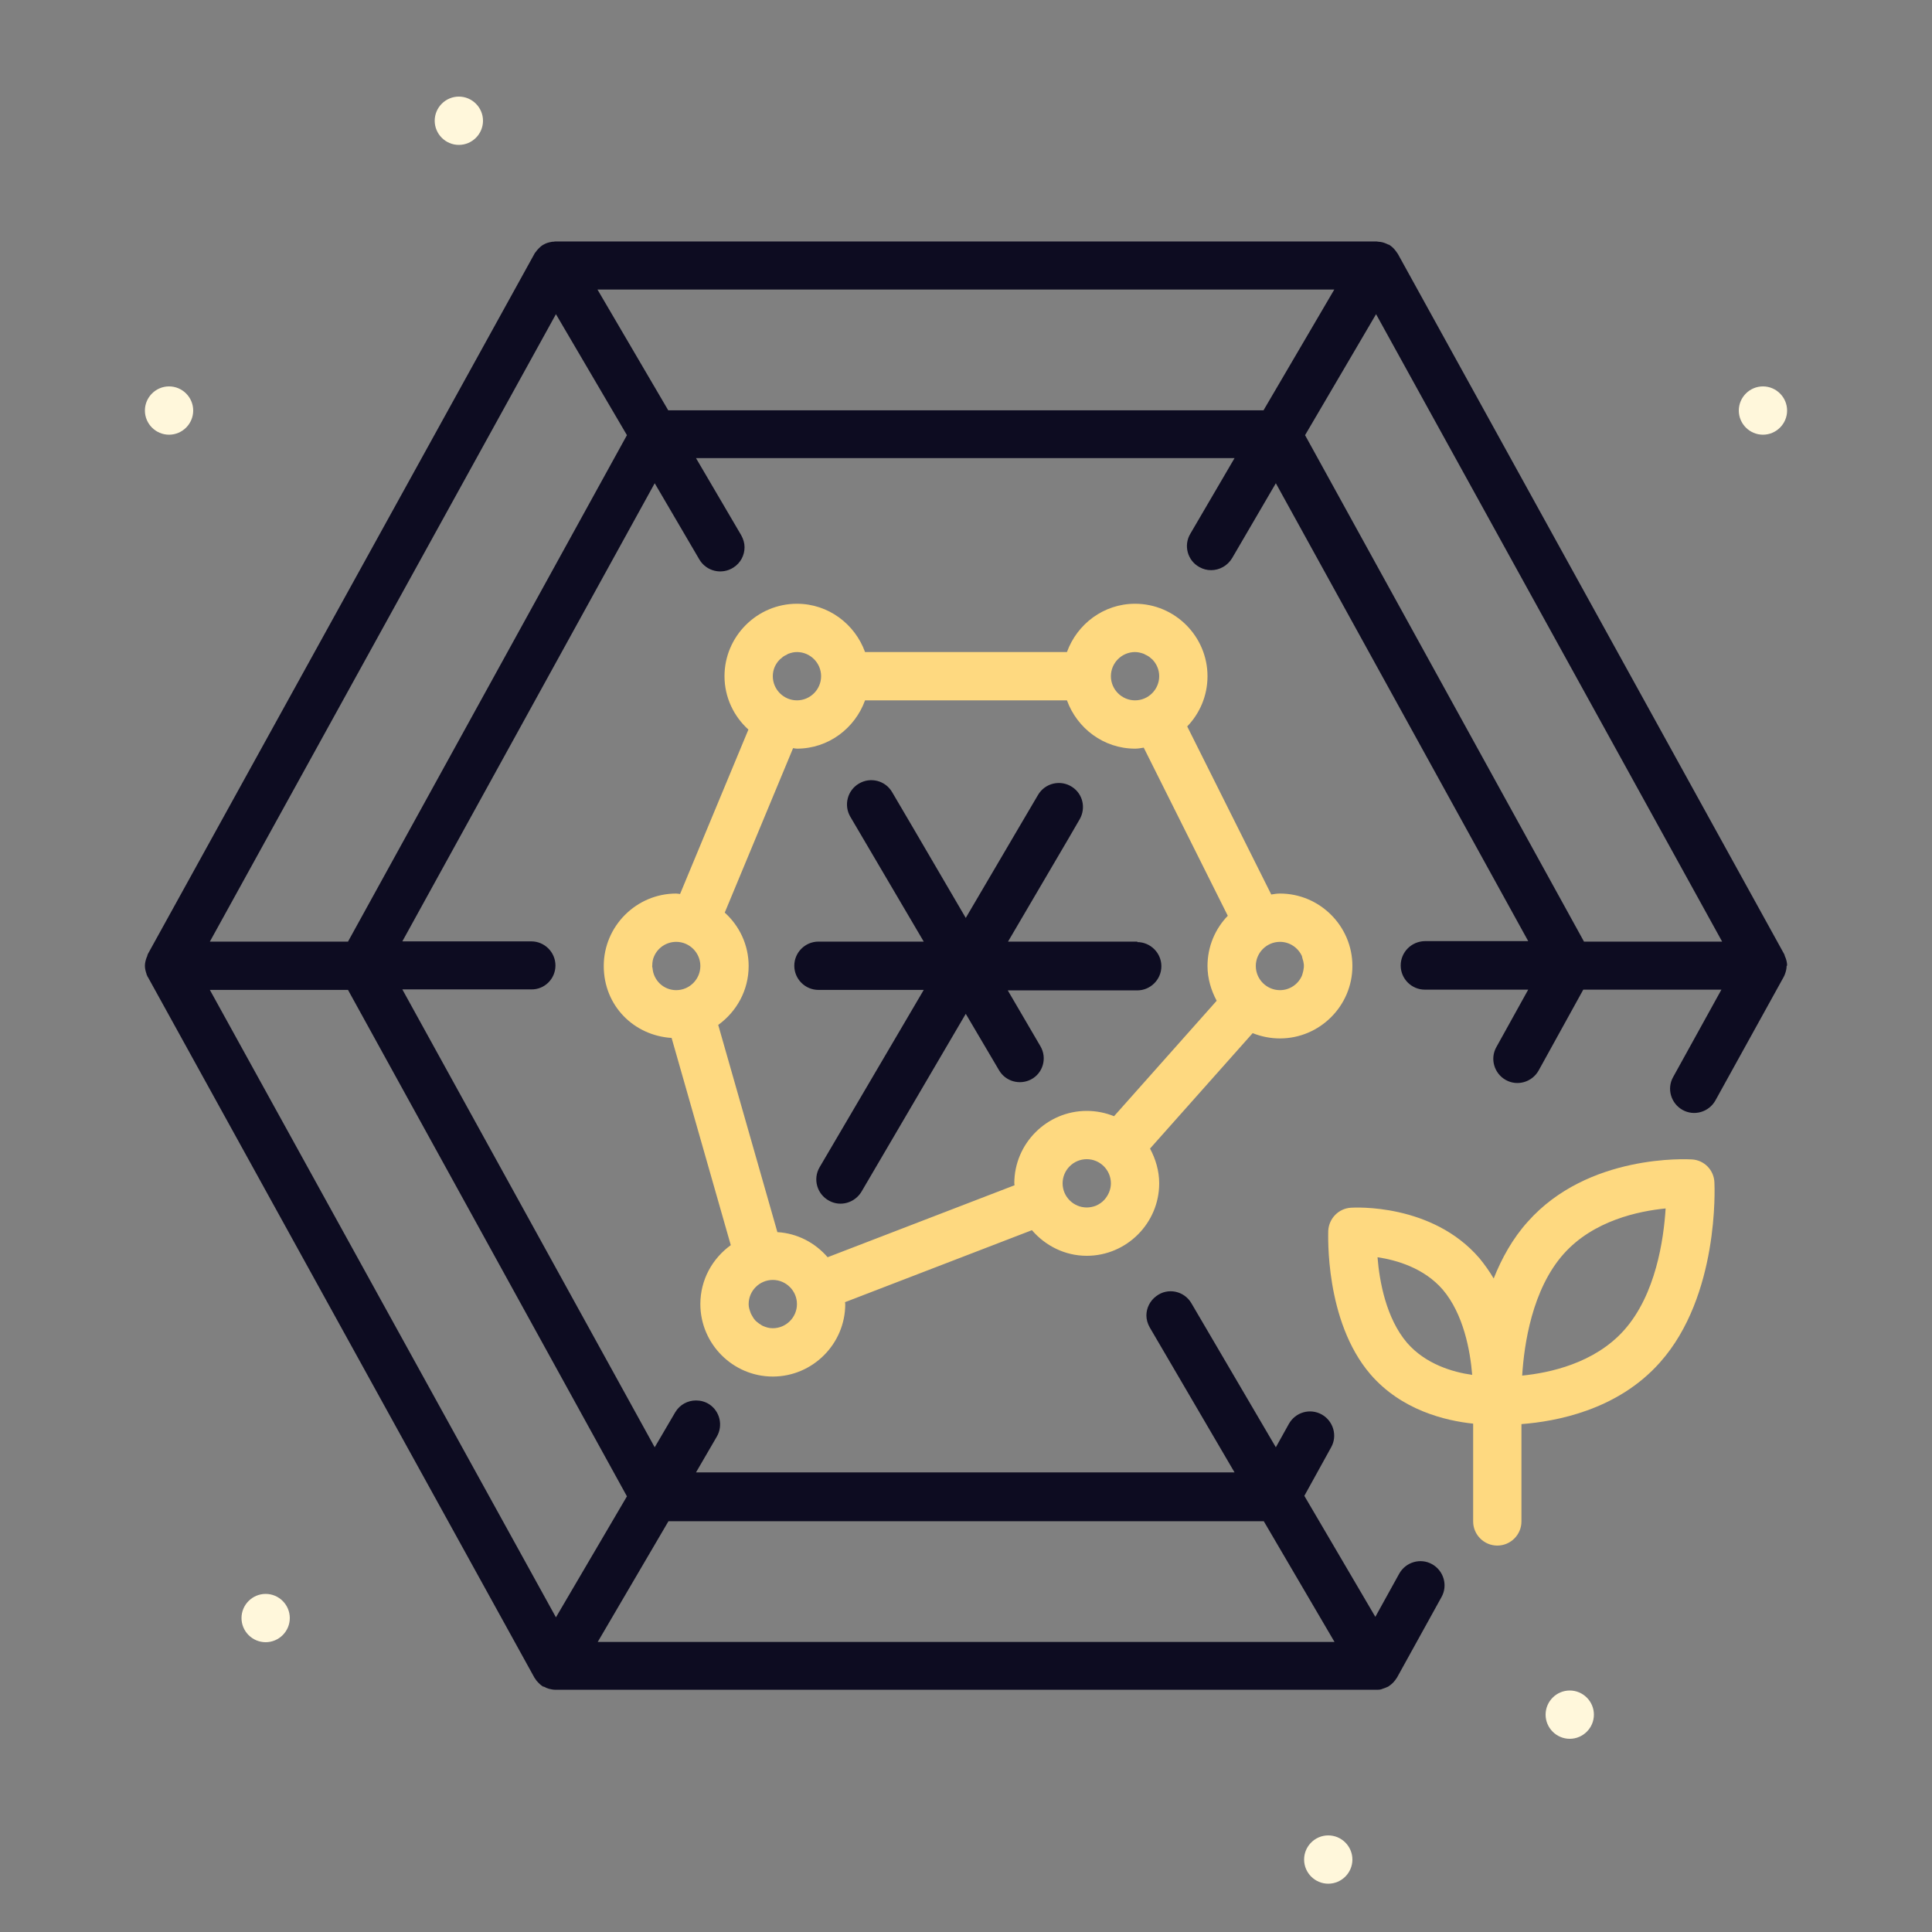 <svg width="96" height="96" viewBox="0 0 96 96" fill="none" xmlns="http://www.w3.org/2000/svg">
<rect x="0" y="0" width="96" height="96" fill="#808080" stroke="none"/>
<path fill-rule="evenodd" clip-rule="evenodd" d="M87.6 21.6C86.94 21.6 86.4 21.06 86.4 20.4C86.4 19.74 86.94 19.2 87.6 19.2C88.26 19.2 88.8 19.74 88.8 20.4C88.8 21.06 88.26 21.6 87.6 21.6ZM8.4 21.6C7.74 21.6 7.2 21.06 7.2 20.4C7.2 19.74 7.74 19.2 8.4 19.2C9.06 19.2 9.6 19.74 9.6 20.4C9.6 21.06 9.06 21.6 8.4 21.6ZM13.2 81.6C12.54 81.6 12 81.06 12 80.4C12 79.74 12.54 79.2 13.2 79.2C13.86 79.2 14.4 79.74 14.4 80.4C14.4 81.06 13.86 81.6 13.2 81.6ZM78 86.4C77.34 86.4 76.8 85.86 76.8 85.2C76.8 84.54 77.34 84 78 84C78.66 84 79.2 84.54 79.2 85.2C79.2 85.86 78.66 86.4 78 86.4ZM22.8 7.2C22.14 7.2 21.6 6.66 21.6 6C21.6 5.34 22.14 4.8 22.8 4.8C23.46 4.8 24 5.34 24 6C24 6.66 23.46 7.2 22.8 7.2ZM66 93.6C65.34 93.6 64.8 93.06 64.8 92.4C64.8 91.74 65.34 91.2 66 91.2C66.66 91.2 67.2 91.74 67.2 92.4C67.2 93.06 66.66 93.6 66 93.6Z" fill="#FFF7DB"/>
<path d="M85.188 58.752C85.164 58.139 84.684 57.648 84.072 57.611C83.856 57.599 78.912 57.324 75.912 60.708C75.156 61.547 74.616 62.532 74.22 63.528C74.016 63.179 73.776 62.843 73.512 62.52C71.16 59.783 67.296 59.999 67.128 60.011C66.516 60.047 66.036 60.539 66 61.151C66 61.331 65.82 65.627 68.088 68.279C69.636 70.079 71.832 70.596 73.2 70.74V75.6C73.2 76.26 73.74 76.799 74.4 76.799C75.06 76.799 75.6 76.26 75.6 75.6V70.763C77.304 70.632 80.376 70.079 82.488 67.692C85.428 64.391 85.2 58.98 85.188 58.752ZM69.912 66.719C68.88 65.507 68.544 63.684 68.448 62.471C69.408 62.615 70.764 63.011 71.688 64.079C72.72 65.291 73.056 67.115 73.152 68.316C72.192 68.183 70.836 67.787 69.912 66.719ZM80.7 66.096C79.224 67.751 76.98 68.219 75.636 68.352C75.732 66.803 76.128 64.067 77.7 62.303C79.176 60.648 81.42 60.179 82.764 60.047C82.668 61.596 82.272 64.332 80.7 66.096ZM63.6 44.4C63.456 44.4 63.312 44.423 63.168 44.447L58.992 36.096C59.616 35.447 60 34.572 60 33.599C60 31.619 58.38 30 56.4 30C54.84 30 53.52 31.008 53.016 32.4H42.984C42.48 31.008 41.16 30 39.6 30C37.62 30 36 31.619 36 33.599C36 34.656 36.468 35.603 37.188 36.252L33.792 44.423C33.792 44.423 33.66 44.4 33.6 44.4C31.62 44.4 30 46.02 30 47.999C30 49.98 31.5 51.456 33.372 51.575L36.312 61.871C35.4 62.532 34.8 63.587 34.8 64.799C34.8 66.779 36.42 68.4 38.4 68.4C40.38 68.4 42 66.779 42 64.799C42 64.763 41.988 64.74 41.988 64.704L51.276 61.127C51.936 61.895 52.908 62.4 54 62.4C55.98 62.4 57.6 60.779 57.6 58.8C57.6 58.175 57.42 57.587 57.144 57.072L62.244 51.336C62.664 51.504 63.12 51.599 63.6 51.599C65.58 51.599 67.2 49.98 67.2 47.999C67.2 46.02 65.58 44.4 63.6 44.4ZM56.4 32.4C56.544 32.4 56.688 32.435 56.82 32.483C56.856 32.495 56.892 32.52 56.916 32.532C57.024 32.58 57.12 32.639 57.192 32.712C57.216 32.736 57.24 32.748 57.264 32.772C57.468 32.987 57.6 33.276 57.6 33.599C57.6 34.26 57.06 34.8 56.4 34.8C55.74 34.8 55.2 34.26 55.2 33.599C55.2 32.94 55.74 32.4 56.4 32.4ZM38.496 33.132C38.496 33.132 38.508 33.132 38.508 33.108C38.568 32.987 38.64 32.88 38.724 32.795C38.748 32.76 38.784 32.736 38.82 32.712C38.892 32.639 38.976 32.58 39.072 32.544C39.108 32.52 39.144 32.495 39.18 32.483C39.312 32.435 39.444 32.4 39.6 32.4C40.26 32.4 40.8 32.94 40.8 33.599C40.8 34.26 40.26 34.8 39.6 34.8C38.94 34.8 38.4 34.26 38.4 33.599C38.4 33.431 38.436 33.276 38.496 33.132ZM33.6 49.2C32.976 49.2 32.472 48.719 32.424 48.108C32.412 48.059 32.4 48.011 32.412 47.964C32.412 47.819 32.436 47.663 32.496 47.532C32.676 47.099 33.108 46.8 33.6 46.8C34.26 46.8 34.8 47.34 34.8 47.999C34.8 48.66 34.26 49.2 33.6 49.2ZM38.4 65.999H38.388C38.22 65.999 38.052 65.951 37.896 65.879C37.836 65.856 37.8 65.808 37.74 65.784C37.668 65.724 37.584 65.675 37.524 65.603C37.476 65.555 37.44 65.496 37.404 65.436C37.356 65.352 37.308 65.279 37.284 65.195C37.236 65.064 37.2 64.944 37.2 64.799C37.2 64.139 37.74 63.599 38.4 63.599C39.06 63.599 39.6 64.139 39.6 64.799C39.6 65.46 39.06 65.999 38.4 65.999ZM54.876 59.615C54.756 59.748 54.612 59.843 54.444 59.916C54.312 59.964 54.156 59.999 54 59.999C53.34 59.999 52.8 59.459 52.8 58.8C52.8 58.139 53.34 57.599 54 57.599C54.66 57.599 55.2 58.139 55.2 58.8C55.2 59.111 55.068 59.4 54.876 59.615ZM60.456 49.727L55.356 55.464C54.936 55.295 54.48 55.2 54 55.2C52.02 55.2 50.4 56.819 50.4 58.8C50.4 58.836 50.412 58.859 50.412 58.895L41.124 62.471C40.5 61.752 39.624 61.283 38.628 61.224L35.688 50.928C36.6 50.267 37.2 49.212 37.2 47.999C37.2 46.944 36.732 45.995 36.012 45.347L39.408 37.175C39.408 37.175 39.54 37.2 39.6 37.2C41.16 37.2 42.48 36.191 42.984 34.8H53.016C53.52 36.191 54.84 37.2 56.4 37.2C56.544 37.2 56.688 37.175 56.832 37.151L61.008 45.504C60.384 46.151 60 47.028 60 47.999C60 48.623 60.18 49.212 60.456 49.727ZM64.788 48.059C64.776 48.179 64.752 48.3 64.716 48.407C64.704 48.431 64.704 48.456 64.692 48.48C64.512 48.9 64.092 49.2 63.6 49.2C62.94 49.2 62.4 48.66 62.4 47.999C62.4 47.34 62.94 46.8 63.6 46.8C64.08 46.8 64.5 47.087 64.692 47.508C64.704 47.544 64.704 47.58 64.716 47.615C64.752 47.712 64.776 47.819 64.788 47.928V48.059Z" fill="#FED980"/>
<path d="M88.716 47.58C88.716 47.58 88.692 47.52 88.68 47.483C88.68 47.459 88.668 47.435 88.656 47.411L69.456 12.611C69.456 12.611 69.408 12.552 69.396 12.527C69.372 12.492 69.348 12.467 69.324 12.431C69.24 12.323 69.132 12.227 69.012 12.155H68.988C68.868 12.095 68.748 12.047 68.616 12.024C68.58 12.024 68.532 12.011 68.496 12.011C68.46 12.011 68.436 11.999 68.4 11.999H27.6C27.6 11.999 27.54 11.999 27.504 12.011C27.468 12.011 27.42 12.011 27.384 12.024C27.252 12.047 27.12 12.084 27.012 12.155H27C26.88 12.227 26.784 12.323 26.688 12.431C26.664 12.467 26.64 12.492 26.616 12.527C26.592 12.552 26.568 12.575 26.556 12.611L7.344 47.411C7.344 47.411 7.332 47.459 7.32 47.483C7.32 47.52 7.296 47.544 7.284 47.58C7.236 47.712 7.2 47.855 7.2 47.987C7.2 48.132 7.236 48.264 7.284 48.407C7.284 48.444 7.308 48.468 7.32 48.492C7.32 48.516 7.332 48.539 7.356 48.563L26.556 83.364C26.556 83.364 26.604 83.424 26.616 83.448C26.64 83.484 26.652 83.507 26.676 83.531C26.772 83.639 26.868 83.736 26.988 83.808C26.988 83.808 27.012 83.808 27.024 83.808C27.108 83.856 27.192 83.891 27.276 83.915C27.384 83.939 27.48 83.963 27.588 83.963H68.388C68.496 83.963 68.604 83.963 68.7 83.915C68.784 83.891 68.868 83.856 68.94 83.82C68.952 83.82 68.976 83.82 68.988 83.796C69.108 83.724 69.216 83.627 69.3 83.519C69.324 83.496 69.348 83.46 69.36 83.436C69.384 83.4 69.408 83.376 69.42 83.352L71.628 79.356C71.952 78.779 71.736 78.047 71.16 77.724C70.584 77.4 69.852 77.615 69.528 78.192L68.34 80.34L64.812 74.328L66.144 71.915C66.468 71.34 66.252 70.608 65.676 70.284C65.088 69.96 64.368 70.175 64.044 70.751L63.396 71.915L59.196 64.751C58.836 64.139 58.02 63.971 57.456 64.403C57.144 64.632 56.964 64.992 56.964 65.364C56.964 65.567 57.024 65.772 57.132 65.963L61.344 73.163H34.584L35.616 71.388C35.94 70.835 35.772 70.127 35.244 69.779C35.04 69.647 34.812 69.588 34.584 69.588C34.176 69.588 33.78 69.791 33.552 70.175L32.532 71.915L19.992 49.163H26.4C27.06 49.175 27.6 48.636 27.6 47.975C27.6 47.316 27.06 46.776 26.4 46.776H19.992L32.532 24.012L34.752 27.803C35.1 28.392 35.868 28.572 36.444 28.2C36.804 27.971 36.996 27.587 36.996 27.192C36.996 26.988 36.936 26.784 36.828 26.591L34.584 22.764H61.344L59.148 26.52C58.8 27.096 59.004 27.852 59.592 28.175C59.784 28.284 59.976 28.331 60.18 28.331C60.588 28.331 60.996 28.116 61.224 27.732L63.396 24.012L75.936 46.764H70.8C70.128 46.776 69.6 47.316 69.6 47.975C69.6 48.636 70.14 49.175 70.8 49.175H75.936L74.352 52.032C74.028 52.608 74.244 53.34 74.82 53.663C75.396 53.987 76.128 53.772 76.452 53.196L78.672 49.175H85.536L83.136 53.52C82.812 54.096 83.028 54.828 83.604 55.151C84.18 55.475 84.912 55.26 85.236 54.684L88.62 48.563C88.62 48.563 88.644 48.516 88.656 48.492C88.668 48.468 88.68 48.431 88.692 48.407C88.74 48.276 88.776 48.132 88.776 47.999L88.8 47.975C88.8 47.831 88.764 47.7 88.716 47.568V47.58ZM33.216 75.588H62.796L66.312 81.588H29.7L33.216 75.588ZM31.152 74.352L27.624 80.364L10.428 49.188H17.292L31.152 74.352ZM17.292 46.788H10.428L27.624 15.611L31.152 21.623L17.292 46.788ZM62.784 20.387H33.204L29.688 14.387H66.3L62.784 20.387ZM78.708 46.788L64.848 21.623L68.376 15.611L85.572 46.788H78.708ZM56.52 46.788H50.088L53.088 41.675L53.652 40.703C53.964 40.151 53.808 39.456 53.28 39.108C52.704 38.724 51.924 38.904 51.576 39.504L50.412 41.483L47.988 45.611L45.372 41.136L44.328 39.359C43.992 38.783 43.248 38.592 42.672 38.94C42.108 39.276 41.916 40.008 42.252 40.584L45.9 46.788H40.668C40.008 46.788 39.468 47.328 39.468 47.987C39.468 48.648 40.008 49.188 40.668 49.188H45.9L40.728 57.995C40.38 58.584 40.596 59.34 41.196 59.663C41.76 59.975 42.468 59.772 42.804 59.219L47.988 50.376L49.644 53.184C49.968 53.736 50.664 53.928 51.228 53.639C51.828 53.328 52.044 52.572 51.696 51.983L50.076 49.212H56.508C57.168 49.212 57.708 48.672 57.708 48.011C57.708 47.352 57.168 46.812 56.508 46.812L56.52 46.788Z" fill="#0D0C21"/>
</svg>
